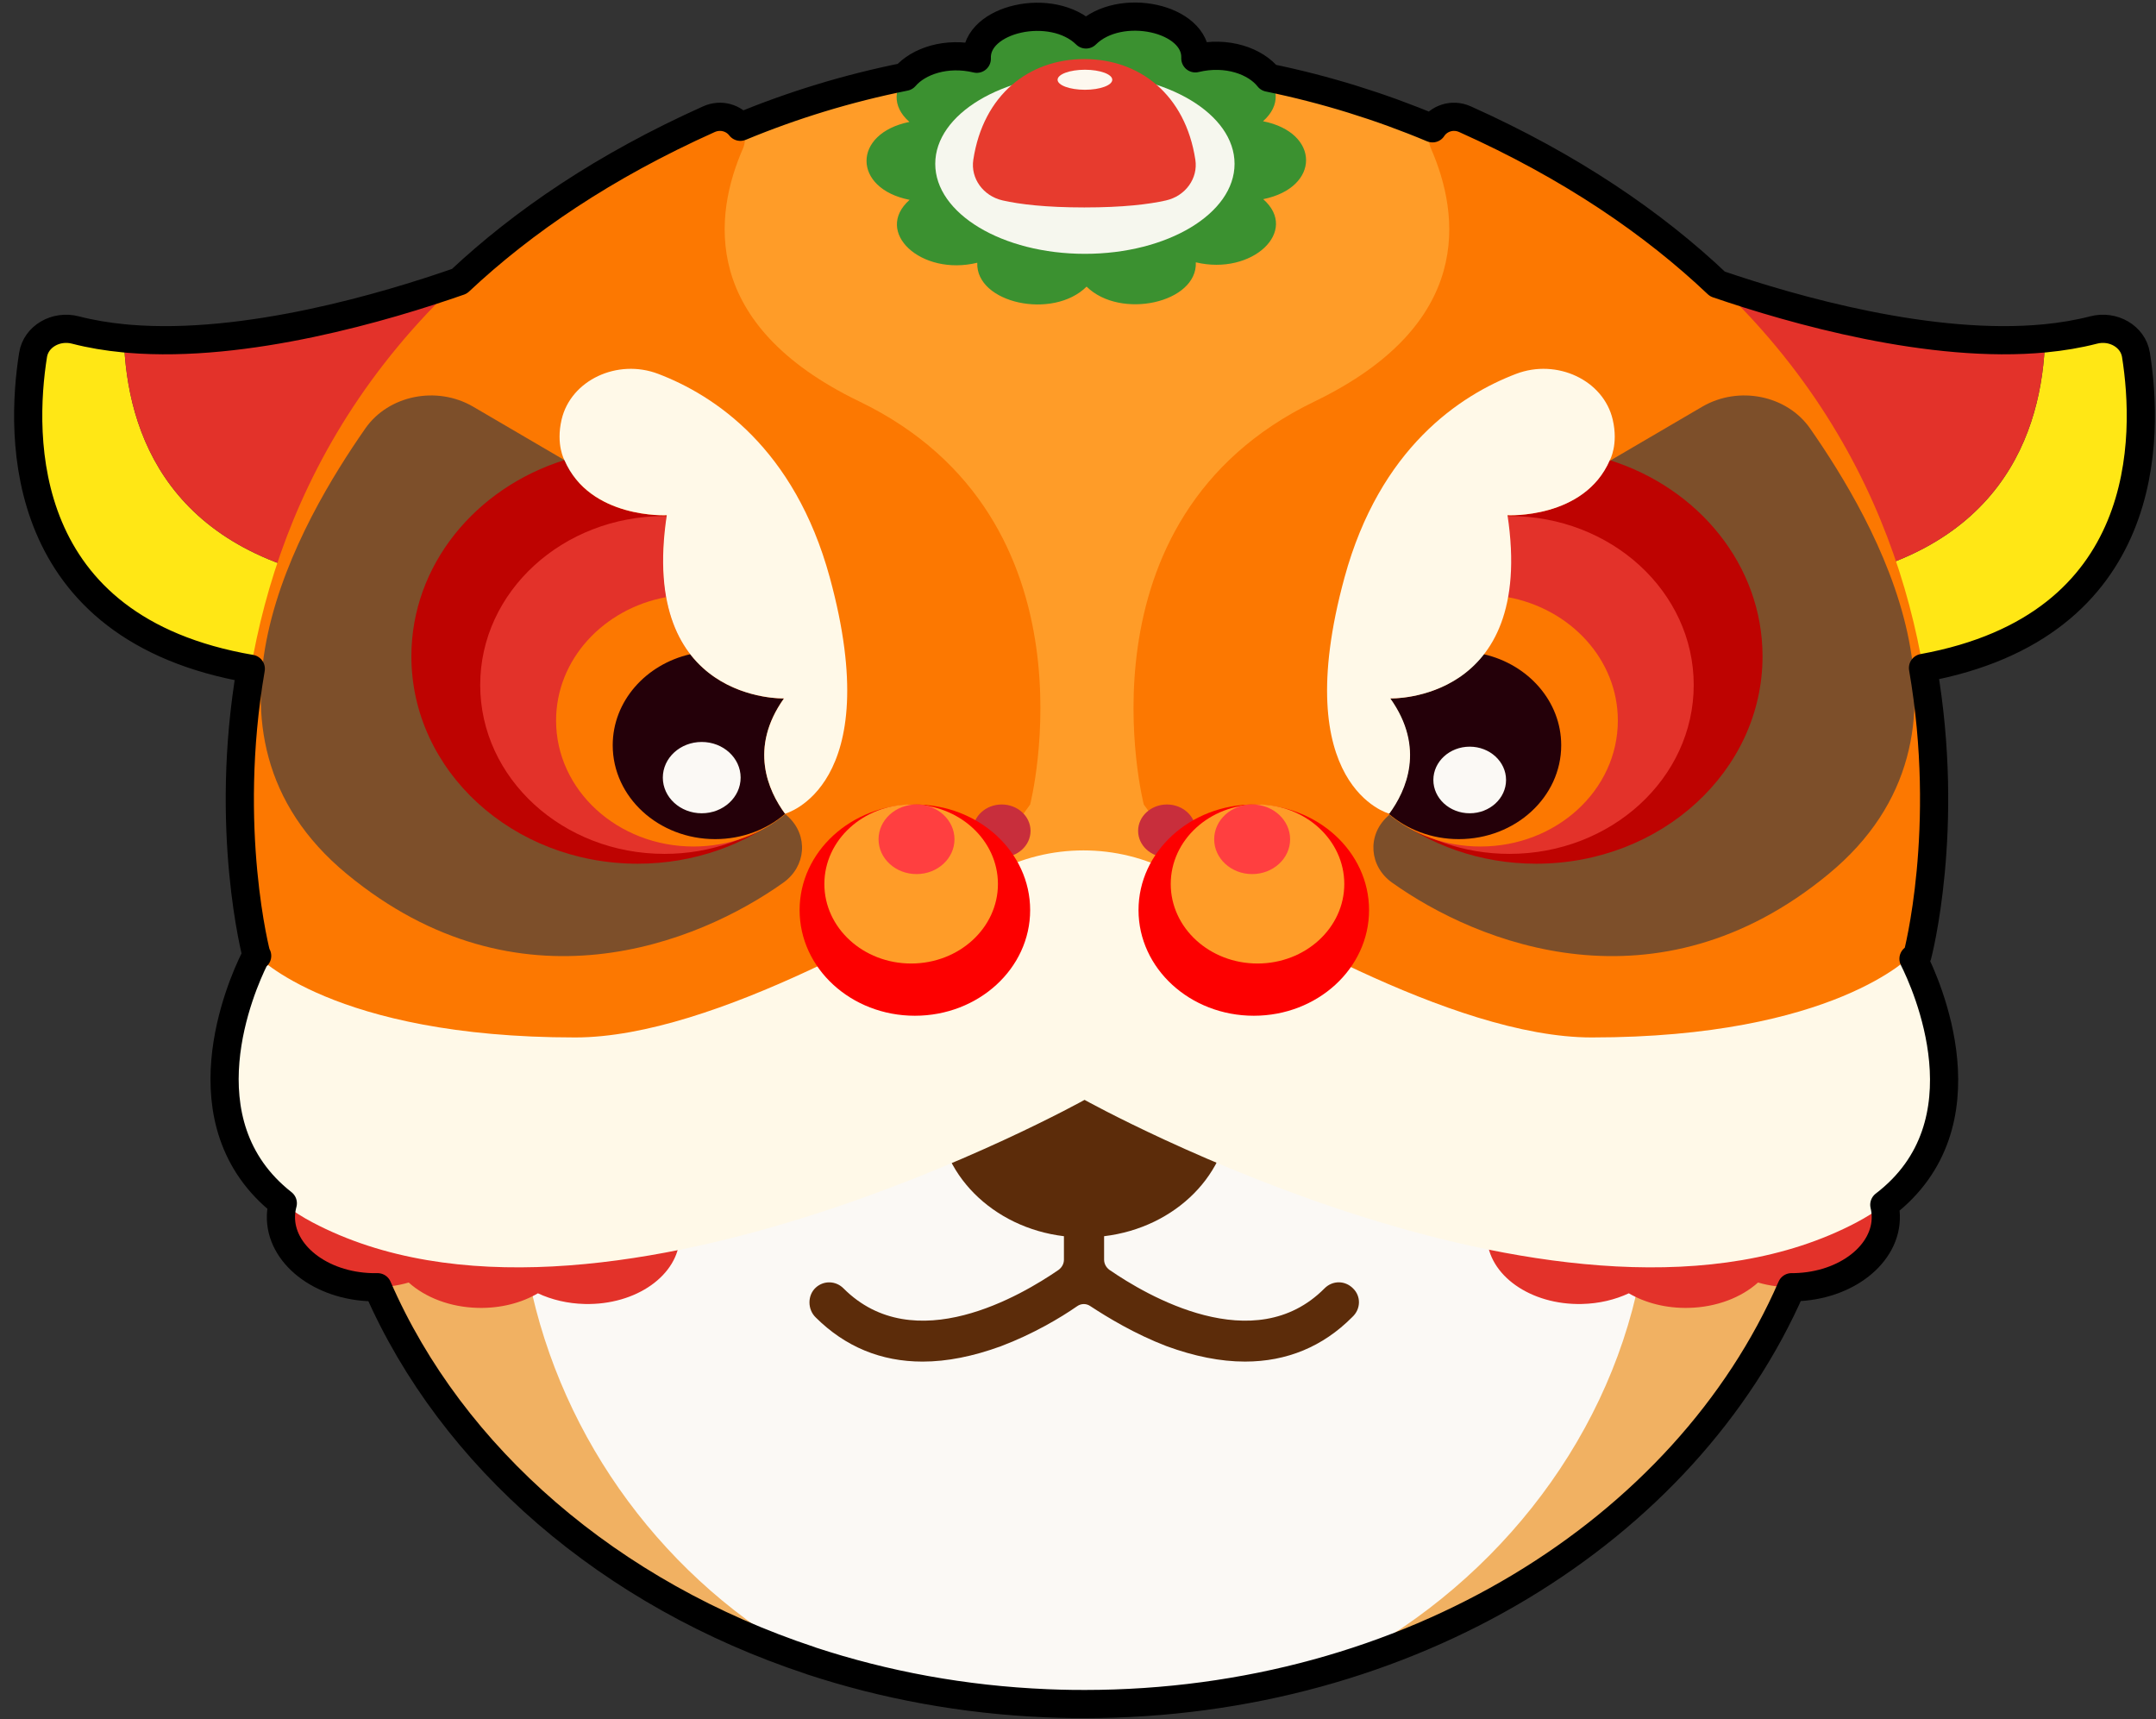 <svg xmlns="http://www.w3.org/2000/svg" width="153" height="122" viewBox="0 0 153 122">
    <rect x="0" y="0" width="153" height="122" fill="#333333" stroke="none"/>
    <g fill="none" fill-rule="evenodd">
        <g>
            <g>
                <path fill="#F1B162" d="M128.41 74.721c0 24.958-23.929 45.19-53.446 45.19S21.52 99.68 21.52 74.721s23.928-45.19 53.445-45.19 53.445 20.232 53.445 45.19" transform="translate(-206 -71) translate(208 72)"/>
                <path fill="#FBF9F5" d="M115.065 83.402c.118 2.213-.169 4.343-.717 6.35-2.403 11.896-10.708 22.155-21.793 27.645-5.516 1.627-11.442 2.514-17.614 2.514-6.84 0-13.378-1.089-19.39-3.068-10.255-5.607-17.693-15.582-20.017-27.093-.549-2.005-.835-4.134-.717-6.345l.089-1.053c.459-4.133 2.366-8.524 6.618-12.914 17.466-18.037 33.423 5.37 33.423 5.37s15.985-23.407 33.423-5.37c4.245 4.39 6.149 8.781 6.606 12.914l.09 1.05z" transform="translate(-206 -71) translate(208 72)"/>
                <path fill="#5C2C0A" d="M59.994 64.029c0 3.2-2.575 5.793-5.752 5.793-3.176 0-5.751-2.594-5.751-5.793 0-3.2 2.575-5.793 5.751-5.793 3.177 0 5.752 2.594 5.752 5.793M101.39 64.029c0 3.2-2.574 5.793-5.75 5.793-3.177 0-5.752-2.594-5.752-5.793 0-3.2 2.575-5.793 5.751-5.793 3.177 0 5.752 2.594 5.752 5.793" transform="translate(-206 -71) translate(208 72)"/>
                <path fill="#FAFAFA" d="M54.305 59.123c.554 0 1.004.452 1.004 1.01s-.45 1.01-1.004 1.01-1.003-.452-1.003-1.01.45-1.01 1.003-1.01M95.48 59.123c.554 0 1.003.452 1.003 1.01s-.449 1.01-1.003 1.01c-.554 0-1.003-.452-1.003-1.01s.45-1.01 1.003-1.01" transform="translate(-206 -71) translate(208 72)"/>
                <path fill="#FBF9F5" d="M55.2 50.017c1.168-1.176 3.477-.759 5.157.934 1.68 1.692 2.095 4.018.927 5.195-1.169 1.177-3.478.759-5.158-.934-1.68-1.692-2.095-4.018-.927-5.195M90.232 50.95c1.68-1.692 3.99-2.11 5.158-.933 1.168 1.176.753 3.502-.927 5.195-1.68 1.692-3.99 2.11-5.158.933-1.168-1.177-.753-3.502.927-5.195" transform="translate(-206 -71) translate(208 72)"/>
                <path fill="#5C2C0A" d="M94.017 90.417c-.57-.574-1.453-.574-2.023 0-4.986 5.023-12.651.488-15.272-1.32-.228-.172-.37-.43-.37-.717v-1.665c5.071-.603 8.946-4.448 8.946-9.097 0-5.08-4.644-9.184-10.372-9.184-5.727 0-10.371 4.104-10.371 9.184 0 4.649 3.903 8.494 8.947 9.097v1.665c0 .287-.143.545-.37.717-2.622 1.808-10.258 6.343-15.273 1.32-.542-.545-1.396-.574-1.966-.057-.599.545-.599 1.55 0 2.124 2.08 2.066 4.616 3.128 7.579 3.128 1.738 0 3.59-.373 5.556-1.09 2.28-.862 4.217-2.01 5.414-2.842.285-.201.655-.201.94 0 1.226.804 3.163 1.98 5.414 2.841 1.966.718 3.818 1.09 5.556 1.09 2.964 0 5.528-1.061 7.608-3.156.627-.574.627-1.492.057-2.038" transform="translate(-206 -71) translate(208 72)"/>
                <path fill="#FFE715" d="M6.793 23.006c-1.19-.115-2.345-.307-3.442-.591-1.383-.358-2.797.46-3.004 1.763C-.655 30.485-.931 46.134 20.753 46.95l2.984-6.534C9.926 38.552 6.982 29.669 6.793 23.006" transform="translate(-206 -71) translate(208 72)"/>
                <path fill="#E3322A" d="M6.793 23.006c.19 6.663 3.133 15.546 16.944 17.41L34.15 17.621S18.638 24.15 6.793 23.006" transform="translate(-206 -71) translate(208 72)"/>
                <path fill="#FFE715" d="M143.131 23.006c1.191-.115 2.345-.307 3.442-.591 1.384-.358 2.798.46 3.004 1.763 1.002 6.307 1.278 21.956-20.405 22.772l-2.985-6.534c13.812-1.864 16.755-10.747 16.944-17.41" transform="translate(-206 -71) translate(208 72)"/>
                <path fill="#E3322A" d="M143.131 23.006c-.19 6.663-3.132 15.546-16.944 17.41l-10.413-22.795s15.513 6.528 27.357 5.385M39.777 81.69c-1.604-.037-3.085.355-4.249 1.037-.969-.455-2.105-.73-3.327-.76-.921-.021-1.802.1-2.606.334-1.18-1.06-2.939-1.753-4.92-1.8-3.645-.087-6.661 2.045-6.738 4.76-.077 2.716 2.815 4.987 6.46 5.073.921.022 1.802-.098 2.606-.333 1.18 1.06 2.938 1.753 4.92 1.8 1.604.038 3.086-.353 4.25-1.035.969.454 2.105.73 3.327.758 3.644.087 6.66-2.045 6.737-4.76.077-2.715-2.816-4.987-6.46-5.073M109.984 81.69c1.604-.037 3.085.355 4.249 1.037.969-.455 2.105-.73 3.327-.76.921-.021 1.802.1 2.606.334 1.18-1.06 2.939-1.753 4.92-1.8 3.645-.087 6.661 2.045 6.738 4.76.077 2.716-2.815 4.987-6.46 5.073-.921.022-1.802-.098-2.606-.333-1.18 1.06-2.938 1.753-4.92 1.8-1.604.038-3.086-.353-4.25-1.035-.969.454-2.105.73-3.327.758-3.644.087-6.66-2.045-6.737-4.76-.077-2.715 2.815-4.987 6.46-5.073" transform="translate(-206 -71) translate(208 72)"/>
                <path fill="#FF9C28" d="M132.015 73.75c1.66-5.009 2.308-10.668 2.308-16.173 0-30.036-26.576-54.386-59.358-54.386-32.783 0-59.36 24.35-59.36 54.386 0 5.632.576 11.064 2.31 16.173h114.1z" transform="translate(-206 -71) translate(208 72)"/>
                <path fill="#FC7801" d="M101.966 7.46c-1.465-.657-3.025.692-2.418 2.078 2.057 4.695 3.097 12.466-8.26 17.948-17.306 8.353-12.12 28.597-12.12 28.597L89.202 70.01l31.815 8.923 13.056-12.162s10.667-40.13-32.107-59.313M48.306 7.46c1.464-.657 3.025.692 2.418 2.078-2.057 4.695-3.097 12.466 8.26 17.948 17.306 8.353 12.12 28.597 12.12 28.597L61.069 70.01l-31.815 8.923L16.2 66.772S5.532 26.642 48.306 7.459" transform="translate(-206 -71) translate(208 72)"/>
                <path fill="#FFF9E8" d="M133.654 66.772s-5.477 5.84-22.7 5.84c-9.959 0-24.245-8.735-29.727-11.69-3.911-2.109-8.771-2.109-12.682 0-5.482 2.955-19.769 11.69-29.727 11.69-17.224 0-22.619-5.84-22.619-5.84s-7.151 13.08 3.972 18.959c20.125 10.635 54.794-8.69 54.794-8.69s34.667 19.325 54.792 8.69c11.124-5.879 3.897-18.959 3.897-18.959" transform="translate(-206 -71) translate(208 72)"/>
                <path fill="#C82E3C" d="M71.132 57.956c0 1.035-.916 1.874-2.045 1.874-1.13 0-2.045-.84-2.045-1.874 0-1.035.916-1.874 2.045-1.874 1.13 0 2.045.839 2.045 1.874M82.857 57.956c0 1.035-.916 1.874-2.045 1.874-1.13 0-2.046-.84-2.046-1.874 0-1.035.916-1.874 2.046-1.874s2.045.839 2.045 1.874" transform="translate(-206 -71) translate(208 72)"/>
                <path fill="#FD0000" d="M71.104 63.577c0 4.14-3.663 7.495-8.18 7.495-4.518 0-8.18-3.356-8.18-7.495 0-4.14 3.662-7.495 8.18-7.495 4.517 0 8.18 3.356 8.18 7.495" transform="translate(-206 -71) translate(208 72)"/>
                <path fill="#FF9C28" d="M68.818 61.724c0 3.116-2.758 5.642-6.159 5.642-3.4 0-6.158-2.526-6.158-5.642 0-3.116 2.758-5.642 6.158-5.642 3.401 0 6.159 2.526 6.159 5.642" transform="translate(-206 -71) translate(208 72)"/>
                <path fill="#FD0000" d="M95.155 63.577c0 4.14-3.662 7.495-8.18 7.495s-8.18-3.356-8.18-7.495c0-4.14 3.662-7.495 8.18-7.495s8.18 3.356 8.18 7.495" transform="translate(-206 -71) translate(208 72)"/>
                <path fill="#FF9C28" d="M93.397 61.724c0 3.116-2.757 5.642-6.158 5.642-3.401 0-6.158-2.526-6.158-5.642 0-3.116 2.757-5.642 6.158-5.642 3.401 0 6.158 2.526 6.158 5.642" transform="translate(-206 -71) translate(208 72)"/>
                <path fill="#FF3F40" d="M65.735 58.551c0 1.364-1.206 2.47-2.695 2.47-1.488 0-2.694-1.106-2.694-2.47s1.206-2.469 2.694-2.469c1.489 0 2.695 1.105 2.695 2.47M89.553 58.551c0 1.364-1.206 2.47-2.695 2.47-1.488 0-2.694-1.106-2.694-2.47s1.206-2.469 2.694-2.469c1.489 0 2.695 1.105 2.695 2.47" transform="translate(-206 -71) translate(208 72)"/>
                <path fill="#3B9130" d="M75.11 19.337c-2.39 2.375-7.87 1.18-7.759-1.694-3.99.971-7.382-2.18-4.802-4.463-4.068-.804-4.077-4.709-.013-5.529-2.59-2.272.787-5.438 4.782-4.482-.124-2.872 5.35-4.09 7.75-1.724 2.39-2.375 7.87-1.179 7.76 1.694 3.99-.971 7.382 2.181 4.802 4.463 4.067.805 4.076 4.71.013 5.53 2.59 2.271-.787 5.437-4.782 4.481.124 2.873-5.35 4.09-7.751 1.724" transform="translate(-206 -71) translate(208 72)"/>
                <path fill="#F6F7EE" d="M85.61 10.624c0 3.527-4.754 6.387-10.62 6.387-5.865 0-10.62-2.86-10.62-6.387 0-3.527 4.755-6.386 10.62-6.386 5.866 0 10.62 2.86 10.62 6.386" transform="translate(-206 -71) translate(208 72)"/>
                <path fill="#E73B2E" d="M82.828 10.337c.201 1.317-.7 2.573-2.086 2.885-1.207.272-3.038.497-5.793.497-2.756 0-4.586-.225-5.793-.497-1.386-.312-2.287-1.568-2.086-2.884.707-4.63 3.966-7.147 7.879-7.147 3.913 0 7.171 2.516 7.879 7.146" transform="translate(-206 -71) translate(208 72)"/>
                <path fill="#7D4F2A" d="M38.054 31.646l-6.472-3.787c-2.579-1.508-6.008-.822-7.655 1.54-4.537 6.512-13.441 21.618-1.307 31.621 12.192 10.052 24.895 4.933 30.97.607 1.62-1.153 1.782-3.338.344-4.677l-.22-.205-15.66-25.1zM112.325 31.646l6.472-3.787c2.579-1.508 6.008-.822 7.655 1.54 4.537 6.512 13.441 21.618 1.307 31.621-12.192 10.052-24.895 4.933-30.97.607-1.62-1.153-1.782-3.338-.344-4.677l.22-.205 15.66-25.1z" transform="translate(-206 -71) translate(208 72)"/>
                <path fill="#BE0301" d="M53.635 48.557s-10.328.324-8.317-13c0 0-5.45.285-7.264-3.911-6.317 1.98-10.861 7.464-10.861 13.923 0 8.127 7.191 14.716 16.062 14.716 3.993 0 7.643-1.338 10.453-3.548-1.196-1.632-2.576-4.667-.073-8.18" transform="translate(-206 -71) translate(208 72)"/>
                <path fill="#E3322A" d="M53.635 48.557s-10.294.322-8.325-12.937c-.051 0-.1-.003-.151-.003-7.225 0-13.081 5.366-13.081 11.985 0 6.62 5.856 11.985 13.08 11.985 3.255 0 6.23-1.091 8.519-2.893-1.189-1.642-2.523-4.655-.042-8.137" transform="translate(-206 -71) translate(208 72)"/>
                <path fill="#FC7801" d="M53.635 48.557s-7.03.22-8.36-7.188c-4.457.824-7.813 4.432-7.813 8.759 0 4.935 4.366 8.936 9.753 8.936 2.507 0 4.792-.867 6.52-2.291-1.202-1.623-2.62-4.678-.1-8.216" transform="translate(-206 -71) translate(208 72)"/>
                <path fill="#240009" d="M53.635 48.557s-4.123.128-6.651-3.138c-3.16.723-5.503 3.341-5.503 6.461 0 3.679 3.255 6.66 7.27 6.66 1.919 0 3.663-.682 4.963-1.795-1.197-1.63-2.586-4.67-.08-8.188" transform="translate(-206 -71) translate(208 72)"/>
                <path fill="#BE0301" d="M96.637 48.557s10.328.324 8.317-13c0 0 5.45.285 7.264-3.911 6.317 1.98 10.86 7.464 10.86 13.923 0 8.127-7.19 14.716-16.061 14.716-3.993 0-7.643-1.338-10.453-3.548 1.196-1.632 2.575-4.667.073-8.18" transform="translate(-206 -71) translate(208 72)"/>
                <path fill="#E3322A" d="M96.637 48.557s10.294.322 8.325-12.937c.05 0 .1-.003.151-.003 7.225 0 13.081 5.366 13.081 11.985 0 6.62-5.856 11.985-13.08 11.985-3.255 0-6.23-1.091-8.519-2.893 1.188-1.642 2.523-4.655.042-8.137" transform="translate(-206 -71) translate(208 72)"/>
                <path fill="#FC7801" d="M96.637 48.557s7.03.22 8.36-7.188c4.457.824 7.813 4.432 7.813 8.759 0 4.935-4.366 8.936-9.753 8.936-2.507 0-4.792-.867-6.52-2.291 1.202-1.623 2.62-4.678.1-8.216" transform="translate(-206 -71) translate(208 72)"/>
                <path fill="#240009" d="M96.637 48.557s4.123.128 6.651-3.138c3.16.723 5.503 3.341 5.503 6.461 0 3.679-3.255 6.66-7.27 6.66-1.92 0-3.663-.682-4.963-1.795 1.197-1.63 2.585-4.67.08-8.188" transform="translate(-206 -71) translate(208 72)"/>
                <path fill="#FBF9F5" d="M50.559 54.176c0 1.397-1.237 2.53-2.761 2.53-1.525 0-2.761-1.133-2.761-2.53 0-1.397 1.236-2.53 2.76-2.53 1.525 0 2.762 1.133 2.762 2.53M104.877 54.343c0 1.305-1.155 2.363-2.58 2.363-1.424 0-2.579-1.058-2.579-2.363s1.155-2.363 2.58-2.363c1.424 0 2.579 1.058 2.579 2.363" transform="translate(-206 -71) translate(208 72)"/>
                <path fill="#FFF9E8" d="M53.708 56.737c-1.196-1.632-2.576-4.667-.073-8.18 0 0-10.328.324-8.317-13 0 0-5.45.285-7.264-3.911 0 0-.616-1.09-.202-2.871.653-2.807 3.967-4.35 6.859-3.247 3.978 1.517 9.666 5.26 12.176 14.451 4.06 14.868-3.179 16.758-3.179 16.758M96.591 56.737c1.196-1.632 2.576-4.667.073-8.18 0 0 10.328.324 8.317-13 0 0 5.45.285 7.264-3.911 0 0 .616-1.09.202-2.871-.653-2.807-3.967-4.35-6.859-3.247-3.978 1.517-9.666 5.26-12.176 14.451-4.06 14.868 3.179 16.758 3.179 16.758" transform="translate(-206 -71) translate(208 72)"/>
                <path fill="#FDF8EF" d="M76.932 4.66c0 .392-.869.71-1.94.71-1.072 0-1.94-.318-1.94-.71 0-.393.868-.712 1.94-.712 1.071 0 1.94.319 1.94.711" transform="translate(-206 -71) translate(208 72)"/>
                <path stroke="#000" stroke-linejoin="round" stroke-width="2" d="M82.827 3.139c2.237-.544 4.286.207 5.2 1.374 4.048.832 7.94 2.044 11.629 3.592.434-.68 1.391-1.058 2.31-.646 7.497 3.363 13.353 7.369 17.911 11.69 5.405 1.852 15.182 4.636 23.254 3.857 1.191-.115 2.345-.307 3.442-.591 1.384-.358 2.798.46 3.004 1.763.913 5.744 1.223 19.239-15.112 22.217 1.981 11.448-.392 20.377-.392 20.377h0l-.283.261c.875 1.736 5.437 11.719-2.07 17.452.06.251.096.51.104.776.077 2.716-2.815 4.987-6.46 5.073l-.23.001c-7.518 17.264-27.143 29.576-50.17 29.576h-.023 0l-.661-.005h-.2l-.308-.006c-.185-.003-.37-.007-.554-.012l-.212-.007c-.225-.006-.45-.014-.675-.023-.02-.002-.041-.002-.062-.003-5.872-.245-11.493-1.292-16.717-3.012l-.029-.015c-14.202-4.691-25.45-14.372-30.728-26.493h-.398c-3.645-.087-6.537-2.358-6.46-5.074.009-.303.054-.598.132-.884-7.262-5.705-2.932-15.464-2.025-17.302l.059-.118c.061-.121.096-.185.096-.185l.002.002.013.014.035.035-.001-.004-.049-.047s-2.365-8.898-.402-20.317C-.88 43.6-.571 29.96.347 24.178c.207-1.303 1.62-2.121 3.004-1.763 1.097.284 2.251.476 3.442.59h0l.367.034c8.284.685 18.244-2.264 23.44-4.08 4.526-4.25 10.32-8.187 17.706-11.5.868-.389 1.77-.073 2.234.537 3.704-1.536 7.613-2.733 11.677-3.548.95-1.104 2.935-1.797 5.1-1.279h.001c-.124-2.872 5.35-4.09 7.75-1.724 2.39-2.375 7.87-1.179 7.76 1.694z" transform="translate(-206 -71) translate(208 72)"/>
            </g>
        </g>
    </g>
</svg>

